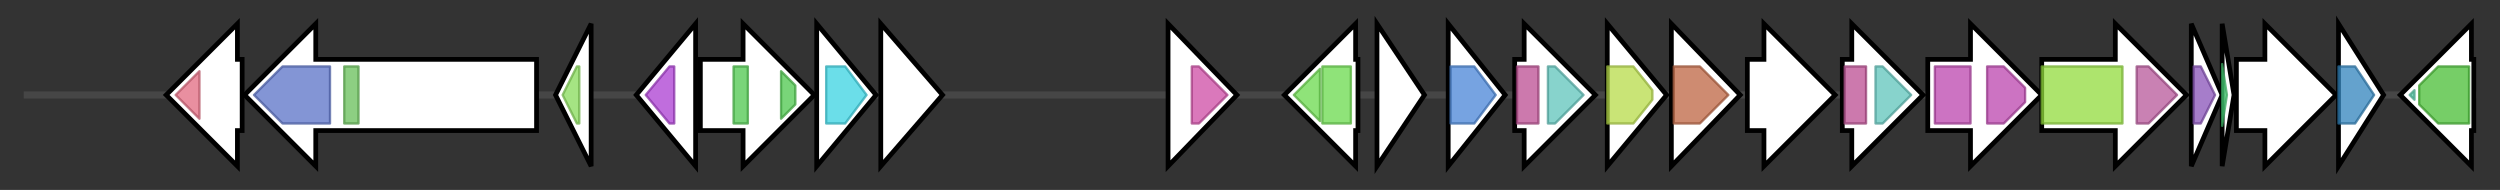 <svg version="1.1" baseProfile="full" xmlns="http://www.w3.org/2000/svg" width="1053.033" height="80">
	<rect width="100%" height="100%" fill="#333333" stroke="none"/>
	<g>
		<line x1="10" y1="40.0" x2="1043.033" y2="40.0" style="stroke:rgb(70,70,70); stroke-width:3 "/>
		<g>
			<title>sxtB
cytidine deaminase</title>
			<polygon class="sxtB
cytidine deaminase" points="102,25 100,25 100,10 70,40 100,70 100,55 102,55" fill="rgb(255,255,255)" fill-opacity="1.0" stroke="rgb(0,0,0)" stroke-width="2"  />
			<g>
				<title>dCMP_cyt_deam_2 (PF08211)
"Cytidine and deoxycytidylate deaminase zinc-binding region"</title>
				<polygon class="PF08211" points="74,40 84,30 84,50" stroke-linejoin="round" width="12" height="24" fill="rgb(225,105,128)" stroke="rgb(180,84,102)" stroke-width="1" opacity="0.75" />
			</g>
		</g>
		<g>
			<title>sxtA
polyketide synthase-related protein</title>
			<polygon class="sxtA
polyketide synthase-related protein" points="226,25 133,25 133,10 103,40 133,70 133,55 226,55" fill="rgb(255,255,255)" fill-opacity="1.0" stroke="rgb(0,0,0)" stroke-width="2"  />
			<g>
				<title>Aminotran_1_2 (PF00155)
"Aminotransferase class I and II"</title>
				<polygon class="PF00155" points="107,40 119,28 139,28 139,52 119,52" stroke-linejoin="round" width="35" height="24" fill="rgb(89,113,198)" stroke="rgb(71,90,158)" stroke-width="1" opacity="0.75" />
			</g>
			<g>
				<title>PP-binding (PF00550)
"Phosphopantetheine attachment site"</title>
				<rect class="PF00550" x="145" y="28" stroke-linejoin="round" width="6" height="24" fill="rgb(103,191,88)" stroke="rgb(82,152,70)" stroke-width="1" opacity="0.75" />
			</g>
		</g>
		<g>
			<title>sxtE
chaperone-like protein</title>
			<polygon class="sxtE
chaperone-like protein" points="234,40 249,10 249,70" fill="rgb(255,255,255)" fill-opacity="1.0" stroke="rgb(0,0,0)" stroke-width="2"  />
			<g>
				<title>DUF5992 (PF19454)
"Family of unknown function (DUF5992)"</title>
				<polygon class="PF19454" points="237,40 243,28 244,28 244,52 243,52" stroke-linejoin="round" width="10" height="24" fill="rgb(135,219,90)" stroke="rgb(108,175,71)" stroke-width="1" opacity="0.75" />
			</g>
		</g>
		<g>
			<title>sxtD
sterole desaturase</title>
			<polygon class="sxtD
sterole desaturase" points="268,40 293,10 293,70" fill="rgb(255,255,255)" fill-opacity="1.0" stroke="rgb(0,0,0)" stroke-width="2"  />
			<g>
				<title>FA_hydroxylase (PF04116)
"Fatty acid hydroxylase"</title>
				<polygon class="PF04116" points="272,40 282,28 284,28 284,52 282,52" stroke-linejoin="round" width="13" height="24" fill="rgb(171,60,209)" stroke="rgb(136,48,167)" stroke-width="1" opacity="0.75" />
			</g>
		</g>
		<g>
			<title>sxtP
putative saxitoxin-binding protein</title>
			<polygon class="sxtP
putative saxitoxin-binding protein" points="295,25 313,25 313,10 343,40 313,70 313,55 295,55" fill="rgb(255,255,255)" fill-opacity="1.0" stroke="rgb(0,0,0)" stroke-width="2"  />
			<g>
				<title>FG-GAP_3 (PF13517)
"FG-GAP-like repeat"</title>
				<rect class="PF13517" x="309" y="28" stroke-linejoin="round" width="6" height="24" fill="rgb(77,199,76)" stroke="rgb(61,159,60)" stroke-width="1" opacity="0.75" />
			</g>
			<g>
				<title>FG-GAP_3 (PF13517)
"FG-GAP-like repeat"</title>
				<polygon class="PF13517" points="329,30 335,36 335,44 329,50" stroke-linejoin="round" width="6" height="24" fill="rgb(77,199,76)" stroke="rgb(61,159,60)" stroke-width="1" opacity="0.75" />
			</g>
		</g>
		<g>
			<title>
Unknown</title>
			<polygon class="
Unknown" points="344,10 369,40 344,70" fill="rgb(255,255,255)" fill-opacity="1.0" stroke="rgb(0,0,0)" stroke-width="2"  />
			<g>
				<title>YqcI_YcgG (PF08892)
"YqcI/YcgG family"</title>
				<polygon class="PF08892" points="348,28 356,28 365,40 356,52 348,52" stroke-linejoin="round" width="19" height="24" fill="rgb(58,210,225)" stroke="rgb(46,168,180)" stroke-width="1" opacity="0.75" />
			</g>
		</g>
		<g>
			<title>sxtR
acyl-CoA N-acyltransferase</title>
			<polygon class="sxtR
acyl-CoA N-acyltransferase" points="371,10 397,40 371,70" fill="rgb(255,255,255)" fill-opacity="1.0" stroke="rgb(0,0,0)" stroke-width="2"  />
		</g>
		<g>
			<title>
transposase</title>
			<polygon class="
transposase" points="492,10 521,40 492,70" fill="rgb(255,255,255)" fill-opacity="1.0" stroke="rgb(0,0,0)" stroke-width="2"  />
			<g>
				<title>DDE_Tnp_1_3 (PF13612)
"Transposase DDE domain"</title>
				<polygon class="PF13612" points="502,28 505,28 517,40 517,40 505,52 502,52" stroke-linejoin="round" width="15" height="24" fill="rgb(205,75,164)" stroke="rgb(164,60,131)" stroke-width="1" opacity="0.75" />
			</g>
		</g>
		<g>
			<title>
permease</title>
			<polygon class="
permease" points="572,25 571,25 571,10 541,40 571,70 571,55 572,55" fill="rgb(255,255,255)" fill-opacity="1.0" stroke="rgb(0,0,0)" stroke-width="2"  />
			<g>
				<title>EamA (PF00892)
"EamA-like transporter family"</title>
				<polygon class="PF00892" points="545,40 556,29 556,51" stroke-linejoin="round" width="14" height="24" fill="rgb(105,217,77)" stroke="rgb(84,173,61)" stroke-width="1" opacity="0.75" />
			</g>
			<g>
				<title>EamA (PF00892)
"EamA-like transporter family"</title>
				<polygon class="PF00892" points="557,28 557,28 569,28 569,52 557,52 557,52" stroke-linejoin="round" width="12" height="24" fill="rgb(105,217,77)" stroke="rgb(84,173,61)" stroke-width="1" opacity="0.75" />
			</g>
		</g>
		<g>
			<title>
hypothetical protein</title>
			<polygon class="
hypothetical protein" points="580,10 600,40 580,70" fill="rgb(255,255,255)" fill-opacity="1.0" stroke="rgb(0,0,0)" stroke-width="2"  />
		</g>
		<g>
			<title>sxtS
phytanoyl-CoA dioxygenase</title>
			<polygon class="sxtS
phytanoyl-CoA dioxygenase" points="610,10 634,40 610,70" fill="rgb(255,255,255)" fill-opacity="1.0" stroke="rgb(0,0,0)" stroke-width="2"  />
			<g>
				<title>PhyH (PF05721)
"Phytanoyl-CoA dioxygenase (PhyH)"</title>
				<polygon class="PF05721" points="611,28 621,28 630,40 621,52 611,52" stroke-linejoin="round" width="20" height="24" fill="rgb(72,132,214)" stroke="rgb(57,105,171)" stroke-width="1" opacity="0.75" />
			</g>
		</g>
		<g>
			<title>sxtT
phenylpropionate dioxygenase</title>
			<polygon class="sxtT
phenylpropionate dioxygenase" points="638,25 642,25 642,10 672,40 642,70 642,55 638,55" fill="rgb(255,255,255)" fill-opacity="1.0" stroke="rgb(0,0,0)" stroke-width="2"  />
			<g>
				<title>Rieske (PF00355)
"Rieske [2Fe-2S] domain"</title>
				<rect class="PF00355" x="639" y="28" stroke-linejoin="round" width="9" height="24" fill="rgb(186,77,145)" stroke="rgb(148,61,115)" stroke-width="1" opacity="0.75" />
			</g>
			<g>
				<title>VanA_C (PF19112)
"Vanillate O-demethylase oxygenase C-terminal domain"</title>
				<polygon class="PF19112" points="652,28 655,28 667,40 655,52 652,52" stroke-linejoin="round" width="18" height="24" fill="rgb(95,196,187)" stroke="rgb(76,156,149)" stroke-width="1" opacity="0.75" />
			</g>
		</g>
		<g>
			<title>sxtU
short-chain alcohol dehydrogenase</title>
			<polygon class="sxtU
short-chain alcohol dehydrogenase" points="677,10 702,40 677,70" fill="rgb(255,255,255)" fill-opacity="1.0" stroke="rgb(0,0,0)" stroke-width="2"  />
			<g>
				<title>adh_short (PF00106)
"short chain dehydrogenase"</title>
				<polygon class="PF00106" points="677,28 688,28 696,38 696,42 688,52 677,52" stroke-linejoin="round" width="19" height="24" fill="rgb(182,219,73)" stroke="rgb(145,175,58)" stroke-width="1" opacity="0.75" />
			</g>
		</g>
		<g>
			<title>sxtN
sulfotransferase</title>
			<polygon class="sxtN
sulfotransferase" points="704,10 733,40 704,70" fill="rgb(255,255,255)" fill-opacity="1.0" stroke="rgb(0,0,0)" stroke-width="2"  />
			<g>
				<title>Sulfotransfer_5 (PF19798)
"Sulfotransferase domain"</title>
				<polygon class="PF19798" points="705,28 716,28 728,40 716,52 705,52" stroke-linejoin="round" width="25" height="24" fill="rgb(189,100,66)" stroke="rgb(151,80,52)" stroke-width="1" opacity="0.75" />
			</g>
		</g>
		<g>
			<title>sxtG
amidinotransferase</title>
			<polygon class="sxtG
amidinotransferase" points="736,25 743,25 743,10 773,40 743,70 743,55 736,55" fill="rgb(255,255,255)" fill-opacity="1.0" stroke="rgb(0,0,0)" stroke-width="2"  />
		</g>
		<g>
			<title>sxtH
phenylpropionate dioxygenase</title>
			<polygon class="sxtH
phenylpropionate dioxygenase" points="776,25 780,25 780,10 810,40 780,70 780,55 776,55" fill="rgb(255,255,255)" fill-opacity="1.0" stroke="rgb(0,0,0)" stroke-width="2"  />
			<g>
				<title>Rieske (PF00355)
"Rieske [2Fe-2S] domain"</title>
				<rect class="PF00355" x="777" y="28" stroke-linejoin="round" width="9" height="24" fill="rgb(186,77,145)" stroke="rgb(148,61,115)" stroke-width="1" opacity="0.75" />
			</g>
			<g>
				<title>VanA_C (PF19112)
"Vanillate O-demethylase oxygenase C-terminal domain"</title>
				<polygon class="PF19112" points="790,28 793,28 805,40 793,52 790,52" stroke-linejoin="round" width="18" height="24" fill="rgb(95,196,187)" stroke="rgb(76,156,149)" stroke-width="1" opacity="0.75" />
			</g>
		</g>
		<g>
			<title>sxtM
sodium-driven multidrug and toxic compound extrusion protein</title>
			<polygon class="sxtM
sodium-driven multidrug and toxic compound extrusion protein" points="812,25 830,25 830,10 860,40 830,70 830,55 812,55" fill="rgb(255,255,255)" fill-opacity="1.0" stroke="rgb(0,0,0)" stroke-width="2"  />
			<g>
				<title>MatE (PF01554)
"MatE"</title>
				<rect class="PF01554" x="815" y="28" stroke-linejoin="round" width="15" height="24" fill="rgb(187,69,173)" stroke="rgb(149,55,138)" stroke-width="1" opacity="0.75" />
			</g>
			<g>
				<title>MatE (PF01554)
"MatE"</title>
				<polygon class="PF01554" points="837,28 844,28 853,37 853,43 844,52 837,52" stroke-linejoin="round" width="16" height="24" fill="rgb(187,69,173)" stroke="rgb(149,55,138)" stroke-width="1" opacity="0.75" />
			</g>
		</g>
		<g>
			<title>sxtI
NodU/CmcH-related carbamoyltransferase</title>
			<polygon class="sxtI
NodU/CmcH-related carbamoyltransferase" points="860,25 891,25 891,10 921,40 891,70 891,55 860,55" fill="rgb(255,255,255)" fill-opacity="1.0" stroke="rgb(0,0,0)" stroke-width="2"  />
			<g>
				<title>Carbam_trans_N (PF02543)
"Carbamoyltransferase N-terminus"</title>
				<rect class="PF02543" x="860" y="28" stroke-linejoin="round" width="34" height="24" fill="rgb(146,218,61)" stroke="rgb(116,174,48)" stroke-width="1" opacity="0.75" />
			</g>
			<g>
				<title>Carbam_trans_C (PF16861)
"Carbamoyltransferase C-terminus"</title>
				<polygon class="PF16861" points="900,28 905,28 917,40 905,52 900,52" stroke-linejoin="round" width="18" height="24" fill="rgb(183,87,154)" stroke="rgb(146,69,123)" stroke-width="1" opacity="0.75" />
			</g>
		</g>
		<g>
			<title>sxtJ
hypothetical protein</title>
			<polygon class="sxtJ
hypothetical protein" points="923,10 936,40 923,70" fill="rgb(255,255,255)" fill-opacity="1.0" stroke="rgb(0,0,0)" stroke-width="2"  />
			<g>
				<title>SxtJ (PF19588)
"Saxitoxin biosynthesis operon protein SxtJ"</title>
				<polygon class="PF19588" points="924,28 927,28 933,40 933,40 927,52 924,52" stroke-linejoin="round" width="9" height="24" fill="rgb(136,82,184)" stroke="rgb(108,65,147)" stroke-width="1" opacity="0.75" />
			</g>
		</g>
		<g>
			<title>sxtK
hypothetical protein</title>
			<polygon class="sxtK
hypothetical protein" points="936,10 941,40 936,70" fill="rgb(255,255,255)" fill-opacity="1.0" stroke="rgb(0,0,0)" stroke-width="2"  />
			<g>
				<title>DUF5989 (PF19451)
"Family of unknown function (DUF5989)"</title>
				<polygon class="PF19451" points="936,27 938,40 936,53" stroke-linejoin="round" width="4" height="24" fill="rgb(71,208,118)" stroke="rgb(56,166,94)" stroke-width="1" opacity="0.75" />
			</g>
		</g>
		<g>
			<title>sxtL
GDSL-lipase</title>
			<polygon class="sxtL
GDSL-lipase" points="942,25 954,25 954,10 984,40 954,70 954,55 942,55" fill="rgb(255,255,255)" fill-opacity="1.0" stroke="rgb(0,0,0)" stroke-width="2"  />
		</g>
		<g>
			<title>sxtO
adenylylsulfate kinase</title>
			<polygon class="sxtO
adenylylsulfate kinase" points="985,10 1004,40 985,70" fill="rgb(255,255,255)" fill-opacity="1.0" stroke="rgb(0,0,0)" stroke-width="2"  />
			<g>
				<title>APS_kinase (PF01583)
"Adenylylsulphate kinase"</title>
				<polygon class="PF01583" points="985,28 992,28 1000,40 1000,40 992,52 985,52" stroke-linejoin="round" width="15" height="24" fill="rgb(48,131,188)" stroke="rgb(38,104,150)" stroke-width="1" opacity="0.75" />
			</g>
		</g>
		<g>
			<title>
SMF protein</title>
			<polygon class="
SMF protein" points="1042,25 1041,25 1041,10 1011,40 1041,70 1041,55 1042,55" fill="rgb(255,255,255)" fill-opacity="1.0" stroke="rgb(0,0,0)" stroke-width="2"  />
			<g>
				<title>DprA_WH (PF17782)
"DprA winged helix domain"</title>
				<polygon class="PF17782" points="1015,40 1017,38 1017,42" stroke-linejoin="round" width="6" height="24" fill="rgb(80,199,164)" stroke="rgb(64,159,131)" stroke-width="1" opacity="0.75" />
			</g>
			<g>
				<title>DNA_processg_A (PF02481)
"DNA recombination-mediator protein A"</title>
				<polygon class="PF02481" points="1019,36 1027,28 1040,28 1040,52 1027,52 1019,44" stroke-linejoin="round" width="21" height="24" fill="rgb(72,189,53)" stroke="rgb(57,151,42)" stroke-width="1" opacity="0.75" />
			</g>
		</g>
	</g>
</svg>

